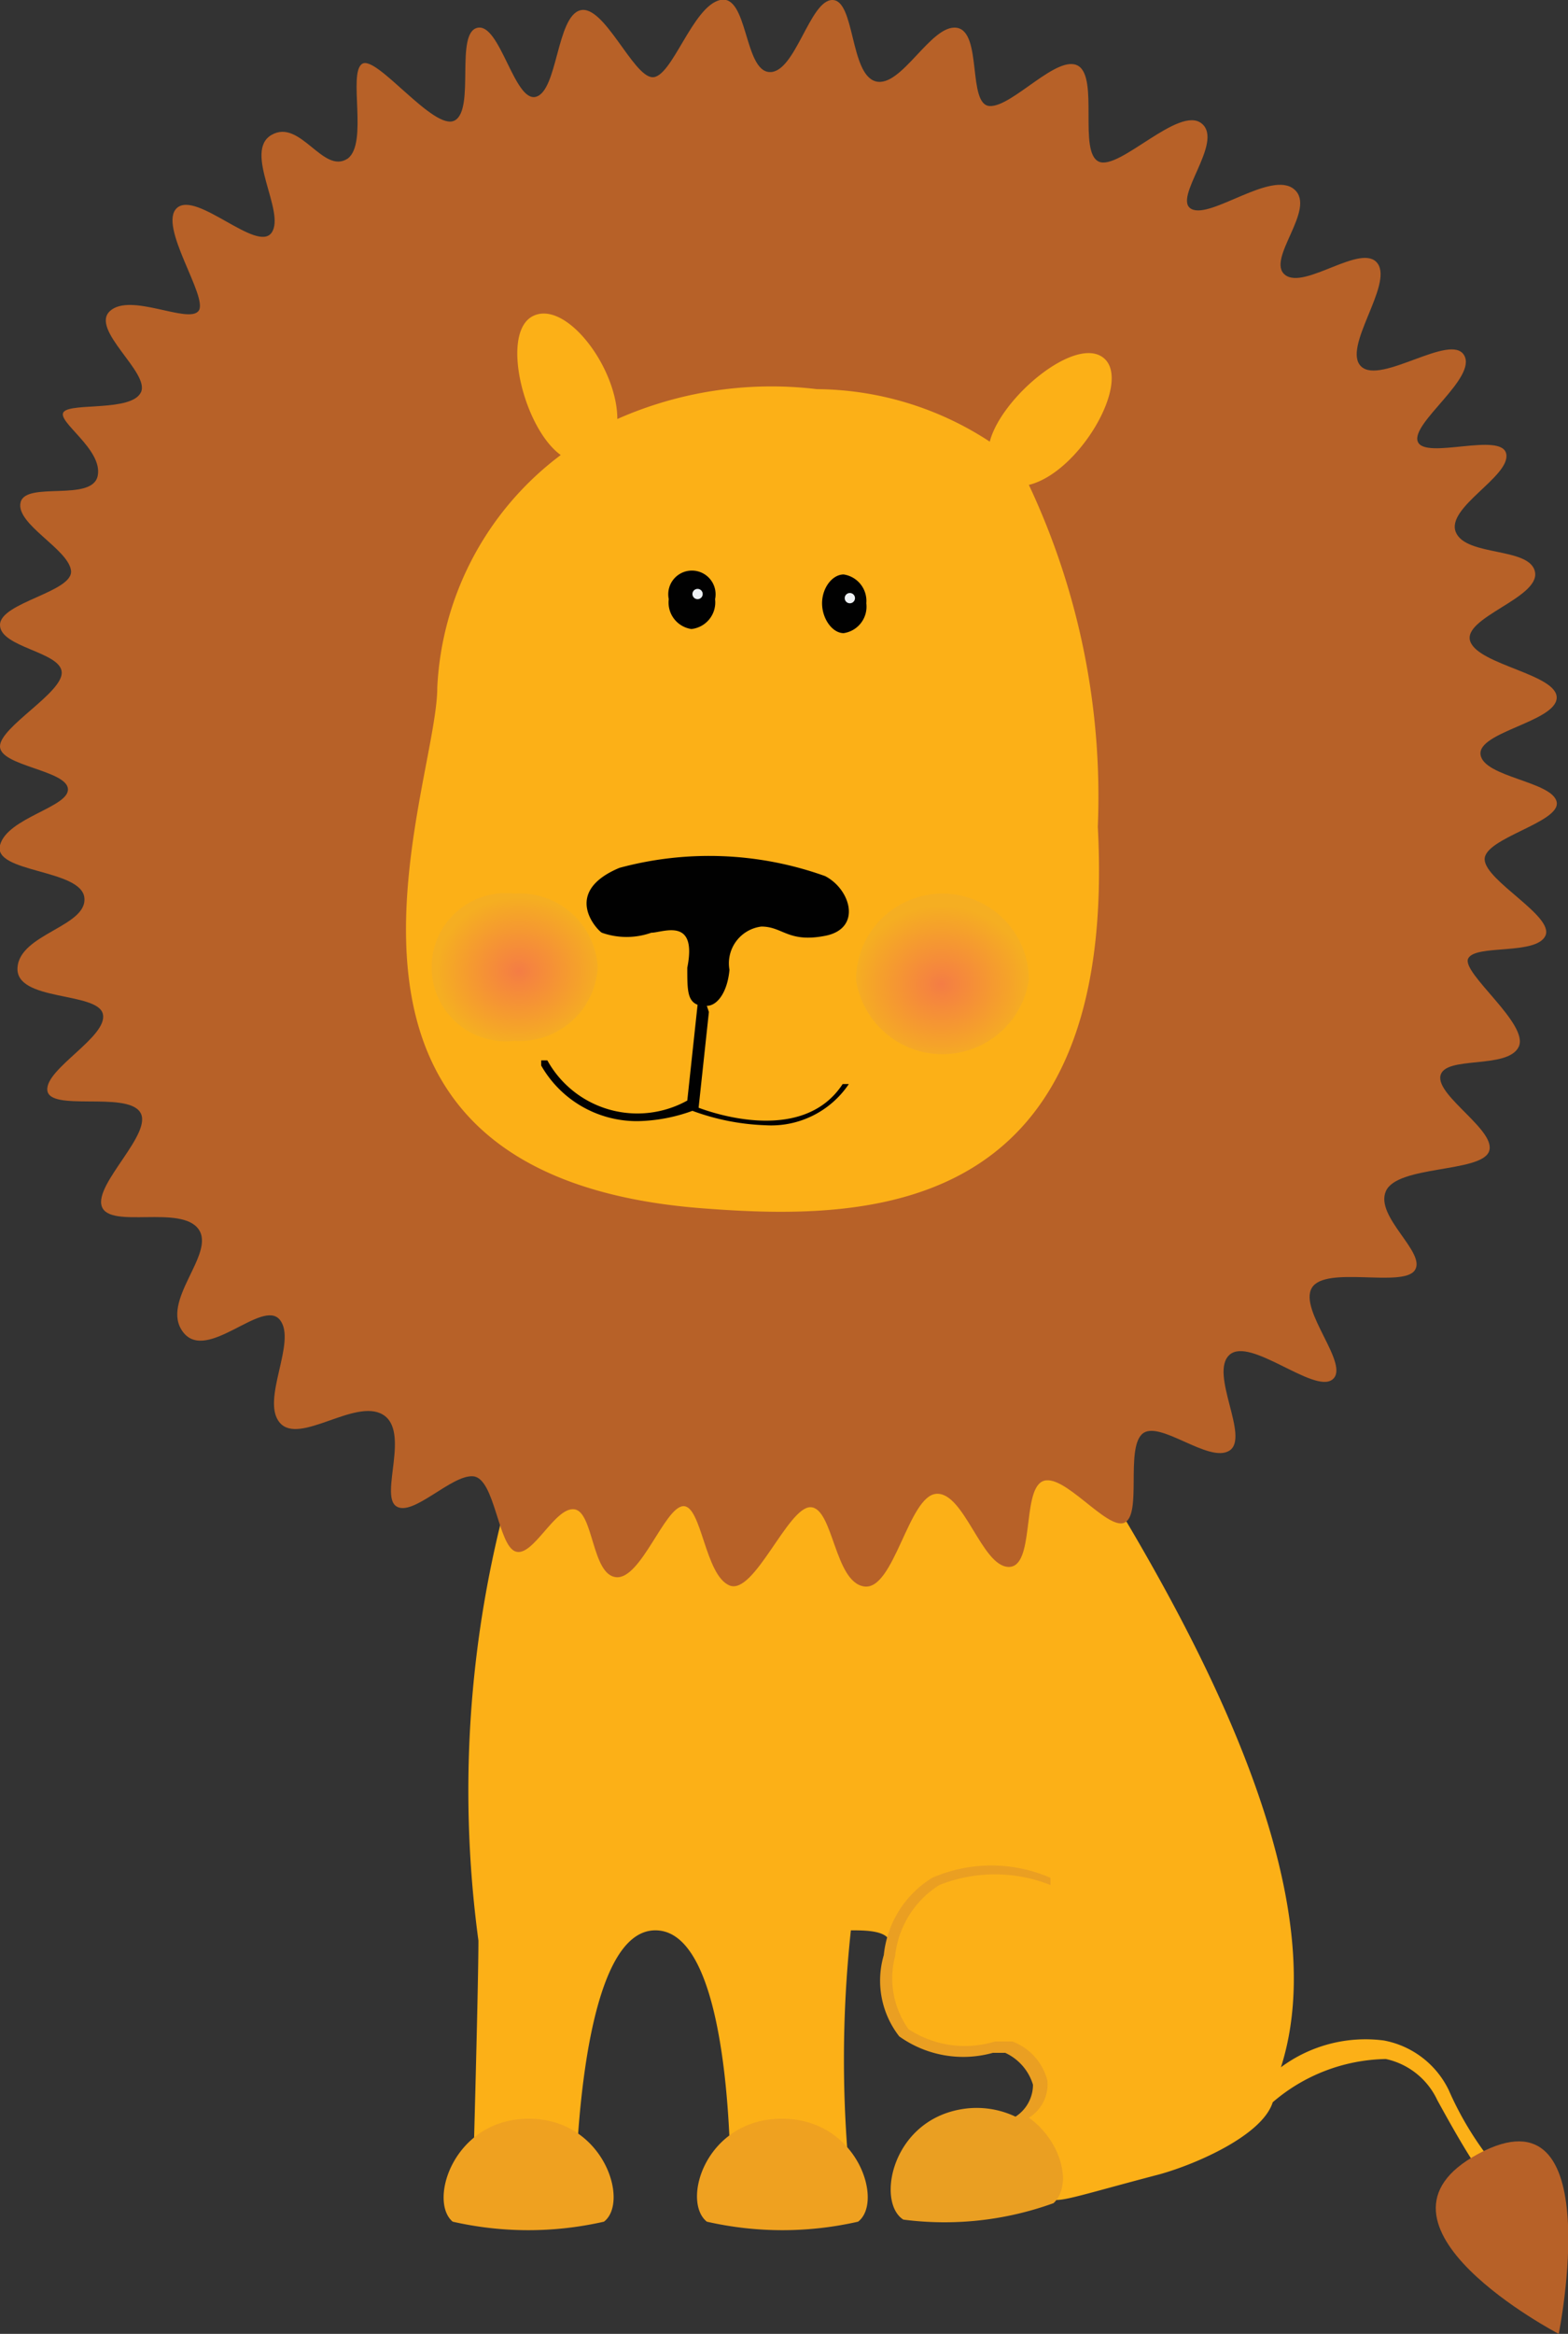 <svg xmlns="http://www.w3.org/2000/svg" xmlns:xlink="http://www.w3.org/1999/xlink" viewBox="0 0 15.24 22.67"><rect x="0" y="0" width="15.24" height="22.67" fill="#333333" stroke="none"/><defs><style>.cls-1{fill:#fcb017;}.cls-2{fill:#b76128;}.cls-3{fill:#efa120;}.cls-4{fill:#010101;}.cls-5,.cls-6{opacity:0.7;}.cls-5{fill:url(#radial-gradient);}.cls-6{fill:url(#radial-gradient-2);}.cls-7{fill:#ea9f22;}.cls-8{fill:#eef1f4;}</style><radialGradient id="radial-gradient" cx="-7.83" cy="10.83" r="0.65" gradientTransform="translate(19.33 -3.11) scale(1.3 1.17)" gradientUnits="userSpaceOnUse"><stop offset="0" stop-color="#f26858"/><stop offset="1" stop-color="#f3ae26"/></radialGradient><radialGradient id="radial-gradient-2" cx="-10.99" cy="10.72" r="0.61" xlink:href="#radial-gradient"/></defs><g id="Layer_2" data-name="Layer 2"><g id="Layer_2-2" data-name="Layer 2"><path class="cls-1" d="M14.66,21.11l-.17,0a.06.06,0,0,1,0-.05h.06a3.17,3.17,0,0,1-.47-.76.88.88,0,0,0-.63-.48,1.38,1.38,0,0,0-1,.26c.64-2-1.34-5.07-2.2-6.43L9,11.58l-3.08.31S5.22,13.69,5,14.3a10.9,10.9,0,0,0-.35,4.55c0,.47-.06,2.57-.06,2.57h1s0-2.67.78-2.67.73,2.57.73,2.57l1.17-.06a11.7,11.7,0,0,1,0-2.51c.14,0,.36,0,.38.12.08.27-.15.64.25.92s.84,0,1,.14c.62.56-.32.65-.14.8.83.68-.17.83,1.51.39.36-.1,1-.38,1.1-.7A1.73,1.73,0,0,1,13.47,20a.72.72,0,0,1,.5.4c.4.73.51.84.58.84h0A.11.11,0,0,0,14.66,21.11Z"/><path class="cls-2" d="M15.15,22.67s.49-2.43-.78-1.75S15.15,22.67,15.15,22.67Z"/><path class="cls-3" d="M6.87,21.58a3.31,3.31,0,0,0,1.47,0c.25-.19,0-1-.74-1S6.62,21.38,6.87,21.58Z"/><path class="cls-3" d="M4.4,21.58a3.31,3.31,0,0,0,1.47,0c.25-.19,0-1-.73-1S4.16,21.38,4.4,21.58Z"/><path class="cls-2" d="M3.38,1.54c.2-.15,0-.83.14-.92s.7.66.9.55,0-.85.22-.9S5,1,5.21.94s.2-.78.43-.84.51.64.7.65S6.73.06,7,0s.23.69.48.7S7.87,0,8.09,0s.17.72.42.79S9.05.23,9.3.27s.1.75.32.76.66-.51.86-.39,0,.84.2.93.78-.55,1-.37-.29.73-.1.83.78-.38,1-.19-.28.68-.09.83.75-.32.9-.11-.35.82-.16,1,.87-.33,1-.11-.52.66-.45.84.82-.1.86.12-.59.52-.49.76.73.14.77.39-.71.44-.63.67.85.32.84.55-.77.33-.74.55.7.26.74.46-.71.35-.7.56.68.55.59.74-.68.08-.75.22.6.64.49.86-.72.08-.76.28.56.54.47.74-.89.13-1,.38.4.6.28.77-.87-.05-1,.17.38.75.2.89-.8-.42-1-.24.2.8,0,.93-.69-.31-.85-.16,0,.78-.17.86-.6-.5-.8-.4-.07.84-.33.83-.43-.73-.7-.71-.41.94-.7.9-.3-.76-.52-.77-.55.86-.79.76-.27-.78-.45-.77-.41.71-.65.69-.22-.64-.41-.66-.4.47-.57.41-.2-.71-.41-.73-.59.4-.75.29.14-.73-.13-.89-.81.3-1,.08.17-.79,0-1-.71.42-.94.12.32-.76.15-1-.86,0-.94-.22.51-.72.37-.92-.88,0-.9-.21.59-.52.54-.74S.15,9.73.17,9.4.85,9,.82,8.72-.07,8.48,0,8.21s.68-.37.66-.55S0,7.44,0,7.25s.61-.52.6-.72S0,6.29,0,6.07s.72-.32.69-.53S.15,5.09.2,4.88s.7,0,.75-.26S.54,4.09.62,4s.66,0,.75-.19-.5-.61-.3-.79.76.13.86,0-.4-.83-.21-1,.78.44.92.24-.28-.79,0-.95S3.14,1.7,3.38,1.54Z"/><path class="cls-1" d="M10,4.71c.49-.12,1-1,.73-1.23s-1,.38-1.11.81a3.1,3.1,0,0,0-1.68-.51A3.7,3.7,0,0,0,6,4.07c0-.5-.5-1.16-.82-1s-.09,1.09.27,1.35A3,3,0,0,0,4.25,6.68c0,1-1.62,4.76,2.62,5.06,1.6.12,4,.07,3.8-3.71A7.11,7.11,0,0,0,10,4.71Z"/><path class="cls-4" d="M8.42,5.86a.26.26,0,0,0-.22-.28c-.11,0-.21.13-.21.28s.1.29.21.29A.26.26,0,0,0,8.42,5.86Z"/><path class="cls-4" d="M6.5,5.82a.23.23,0,1,1,.45,0,.26.26,0,0,1-.23.29A.26.26,0,0,1,6.5,5.82Z"/><path class="cls-4" d="M6.87,9.77h0c.1,0,.2-.13.22-.35A.36.36,0,0,1,7.4,9c.21,0,.26.16.62.09s.25-.45,0-.58a3.34,3.34,0,0,0-2-.08c-.57.24-.21.61-.17.63a.72.72,0,0,0,.48,0c.11,0,.45-.16.35.34,0,.21,0,.32.1.36h0l-.1.93a1,1,0,0,1-1.36-.39,0,0,0,0,0-.06,0,0,0,0,0,0,0,.05,1.07,1.07,0,0,0,.94.54,1.63,1.63,0,0,0,.53-.1,2.27,2.27,0,0,0,.71.14.91.91,0,0,0,.81-.4s0,0,0,0-.05,0-.06,0c-.38.58-1.24.29-1.4.23l.1-.93Z"/><path class="cls-5" d="M10,9.52a.84.84,0,0,0-1.68,0,.85.85,0,0,0,1.68,0Z"/><path class="cls-6" d="M5.81,9.4A.76.76,0,0,0,5,8.68a.72.72,0,1,0,0,1.43A.76.76,0,0,0,5.81,9.4Z"/><path class="cls-7" d="M10,20.57a.38.38,0,0,0,.18-.36.55.55,0,0,0-.34-.38H9.67a1,1,0,0,1-.84-.12A.85.85,0,0,1,8.7,19a.93.93,0,0,1,.43-.69,1.46,1.46,0,0,1,1.08,0,0,0,0,1,0,0-.07,1.44,1.44,0,0,0-1.15,0,1,1,0,0,0-.47.75.88.88,0,0,0,.15.79,1.07,1.07,0,0,0,.91.16l.12,0a.5.5,0,0,1,.27.31.37.37,0,0,1-.17.31.88.88,0,0,0-.47-.08c-.73.08-.89.91-.62,1.08a3.11,3.11,0,0,0,1.46-.16C10.43,21.22,10.31,20.79,10,20.57Z"/><circle class="cls-8" cx="6.78" cy="5.77" r="0.05"/><circle class="cls-8" cx="8.26" cy="5.81" r="0.05"/></g></g></svg>